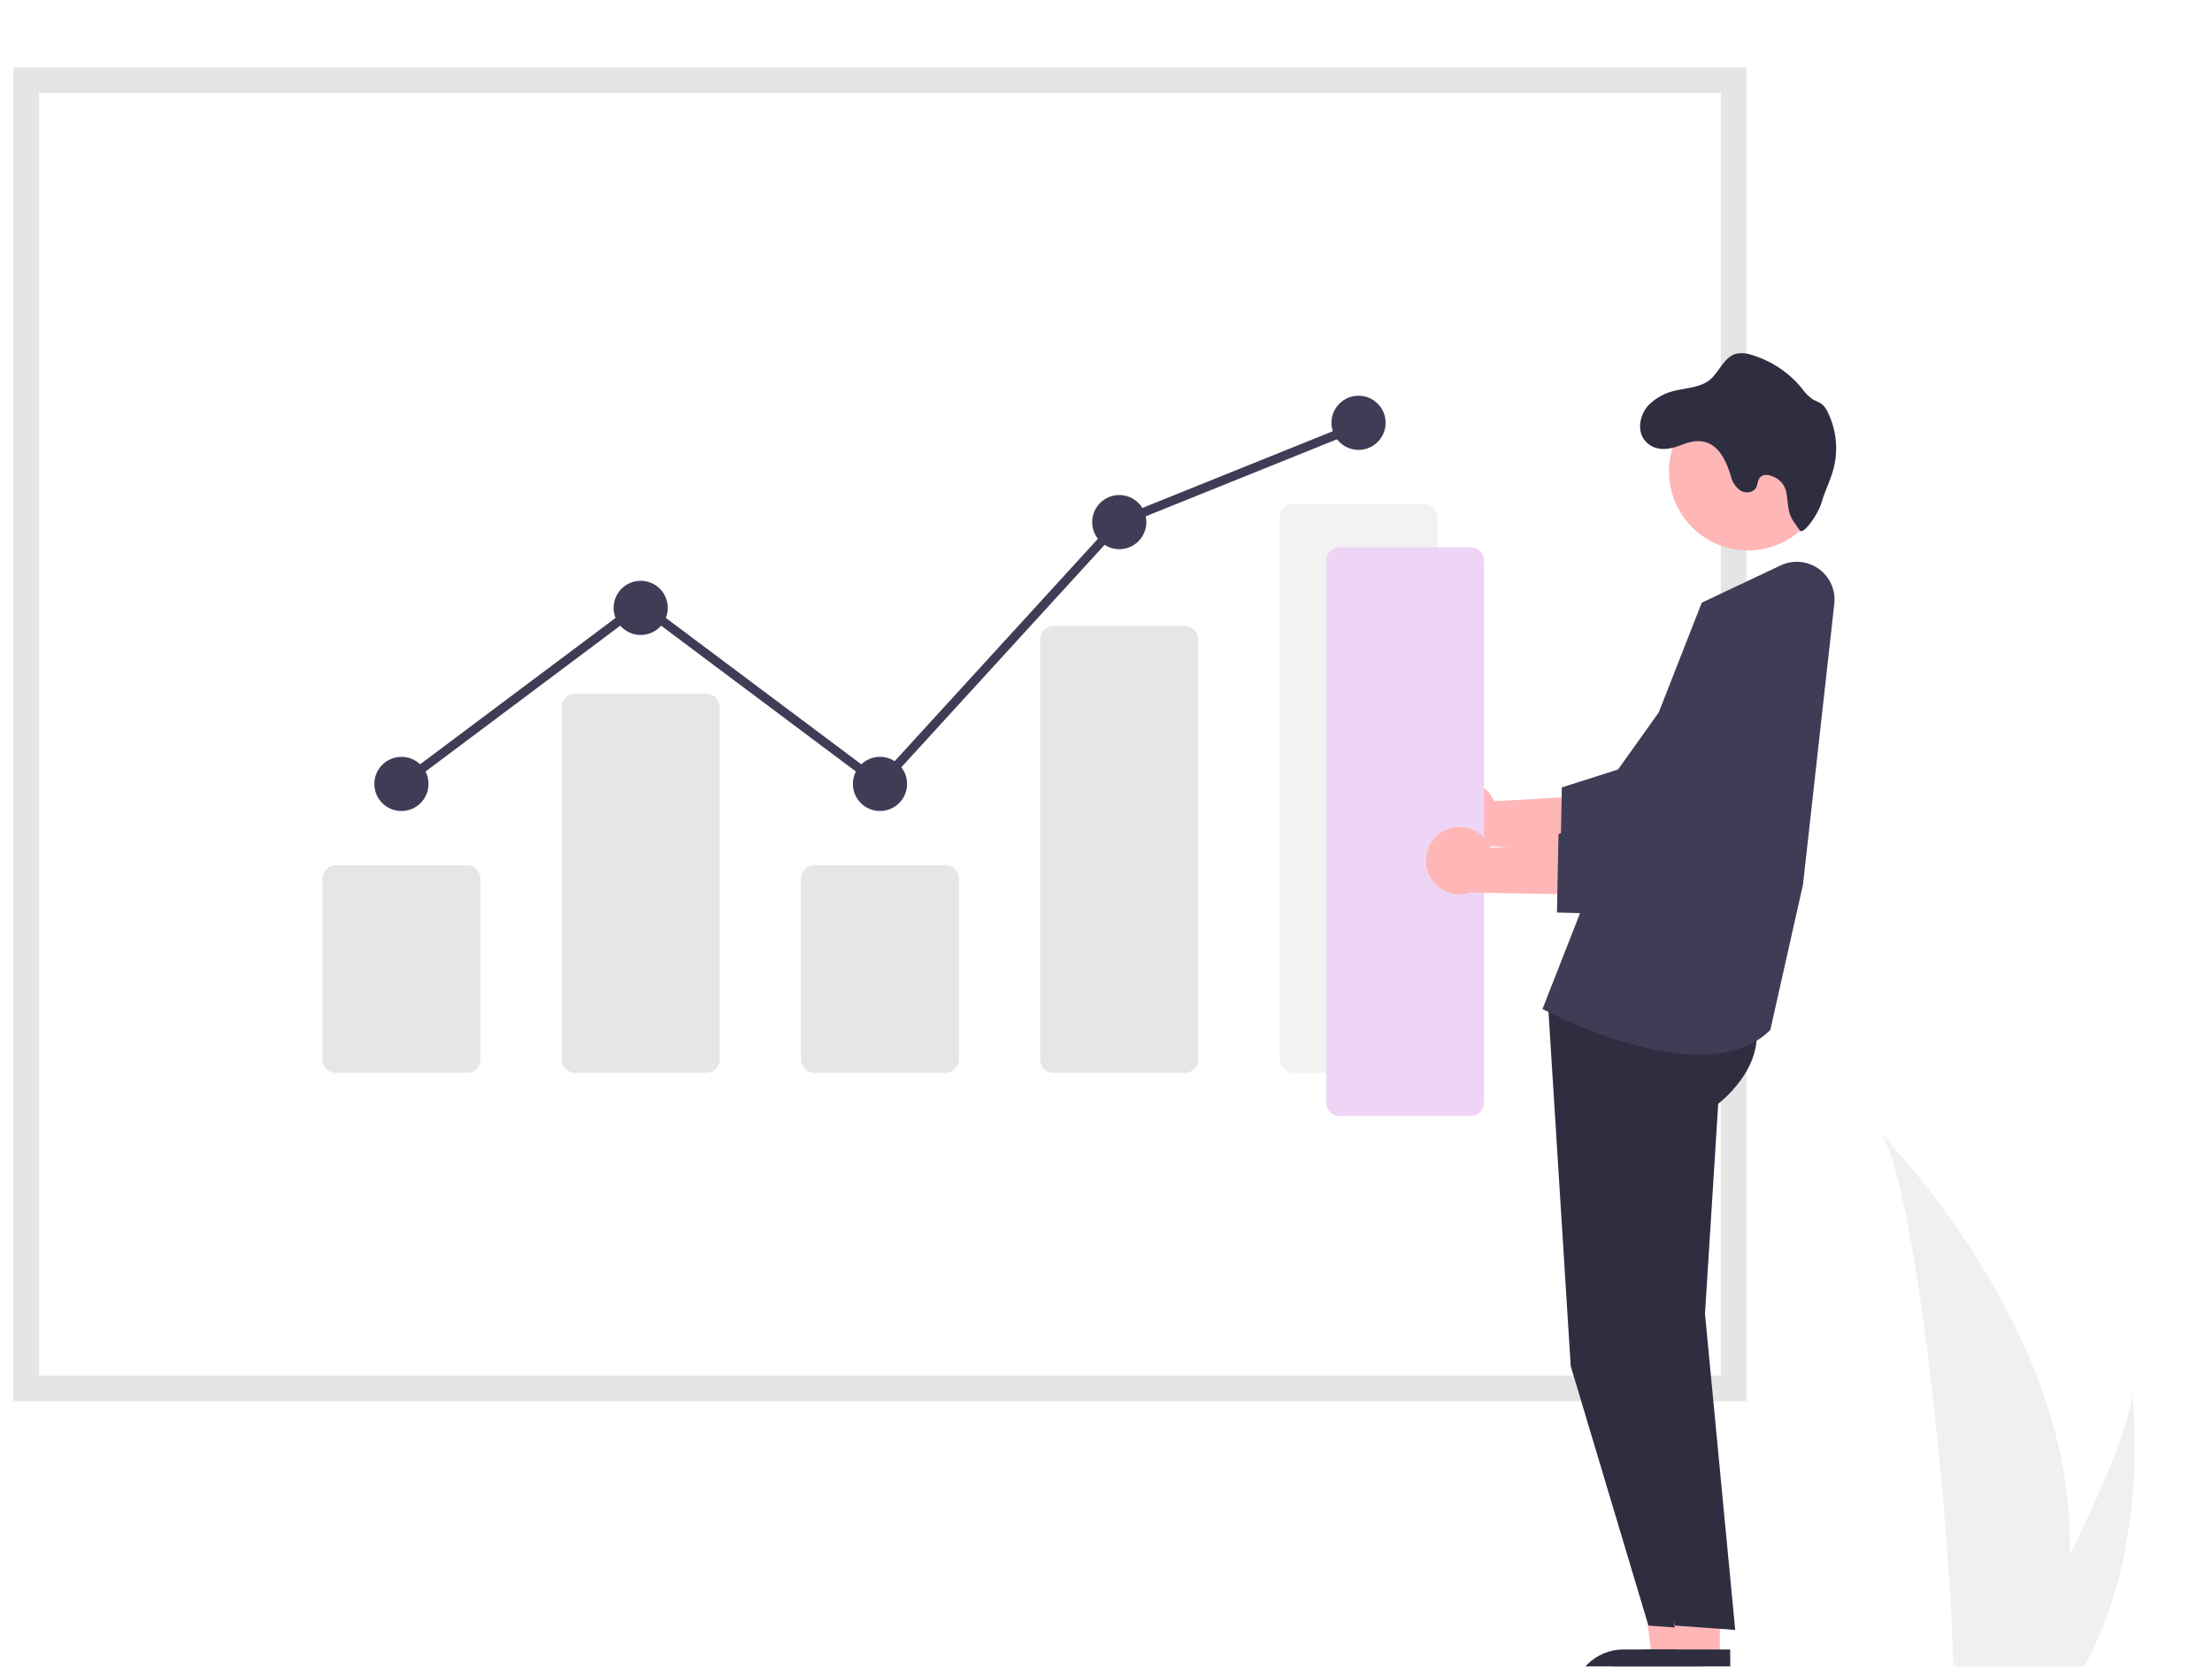 <svg width="657" height="495" viewBox="0 0 657 495" fill="none" xmlns="http://www.w3.org/2000/svg">
<g clip-path="url(#clip0)" filter="url(#filter0_ddddd)">
<path d="M614.759 441.817C614.365 456.497 611.905 471.049 607.452 485.043C607.353 485.368 607.243 485.688 607.137 486.013H579.871C579.899 485.722 579.929 485.397 579.958 485.043C581.776 464.147 571.39 338.484 558.857 316.735C559.955 318.499 616.873 375.42 614.759 441.817Z" fill="#F0F0F0"/>
<path d="M612.713 485.043C612.485 485.368 612.248 485.693 612.005 486.013H591.55C591.705 485.736 591.885 485.412 592.093 485.043C595.472 478.946 605.474 460.716 614.757 441.817C624.73 421.507 633.888 400.427 633.117 392.798C633.356 394.518 640.26 446.974 612.713 485.043Z" fill="#F0F0F0"/>
<path d="M518.737 396.173H4V0H518.737V396.173Z" fill="white"/>
<path d="M518.737 396.173H4V0H518.737V396.173ZM11.605 388.569H511.132V7.604H11.605V388.569Z" fill="#E5E5E5"/>
<path d="M138.714 298.639H99.742C98.687 298.638 97.675 298.218 96.929 297.472C96.183 296.726 95.763 295.714 95.762 294.659V240.946C95.763 239.891 96.183 238.88 96.929 238.134C97.675 237.388 98.687 236.968 99.742 236.967H138.714C139.769 236.968 140.781 237.388 141.527 238.134C142.274 238.88 142.693 239.891 142.695 240.946V294.659C142.693 295.714 142.274 296.726 141.527 297.472C140.781 298.218 139.769 298.638 138.714 298.639Z" fill="#E6E6E6"/>
<path d="M209.784 298.639H170.813C169.757 298.638 168.746 298.218 167.999 297.472C167.253 296.726 166.833 295.714 166.832 294.659V190C166.833 188.945 167.253 187.933 167.999 187.187C168.746 186.441 169.757 186.021 170.813 186.02H209.784C210.84 186.021 211.851 186.441 212.598 187.187C213.344 187.933 213.764 188.945 213.765 190V294.659C213.764 295.714 213.344 296.726 212.598 297.472C211.851 298.218 210.84 298.638 209.784 298.639Z" fill="#E6E6E6"/>
<path d="M280.855 298.639H241.883C240.828 298.638 239.816 298.218 239.07 297.472C238.323 296.726 237.904 295.714 237.902 294.659V240.946C237.904 239.891 238.323 238.88 239.07 238.134C239.816 237.388 240.828 236.968 241.883 236.967H280.855C281.91 236.968 282.922 237.388 283.668 238.134C284.414 238.88 284.834 239.891 284.835 240.946V294.659C284.834 295.714 284.414 296.726 283.668 297.472C282.922 298.218 281.91 298.638 280.855 298.639Z" fill="#E6E6E6"/>
<path d="M351.924 298.639H312.952C311.921 298.661 310.923 298.274 310.177 297.562C309.431 296.849 308.997 295.871 308.972 294.84V169.709C308.997 168.678 309.431 167.699 310.177 166.987C310.923 166.275 311.921 165.888 312.952 165.91H351.924C352.955 165.888 353.953 166.275 354.699 166.987C355.446 167.699 355.879 168.678 355.905 169.709V294.84C355.879 295.871 355.446 296.849 354.7 297.562C353.953 298.274 352.955 298.661 351.924 298.639Z" fill="#E6E6E6"/>
<path d="M422.994 298.639H384.023C382.967 298.638 381.956 298.218 381.209 297.472C380.463 296.726 380.043 295.714 380.042 294.659V133.691C380.043 132.635 380.463 131.624 381.209 130.878C381.956 130.132 382.967 129.712 384.023 129.711H422.994C424.05 129.712 425.061 130.132 425.808 130.878C426.554 131.624 426.974 132.635 426.975 133.691V294.659C426.974 295.714 426.554 296.726 425.808 297.472C425.061 298.218 424.05 298.638 422.994 298.639Z" fill="#F2F2F2"/>
<path d="M119.228 220.878C123.672 220.878 127.274 217.277 127.274 212.834C127.274 208.392 123.672 204.79 119.228 204.79C114.785 204.79 111.183 208.392 111.183 212.834C111.183 217.277 114.785 220.878 119.228 220.878Z" fill="#3F3D56"/>
<path d="M190.299 168.591C194.742 168.591 198.344 164.99 198.344 160.547C198.344 156.104 194.742 152.503 190.299 152.503C185.855 152.503 182.253 156.104 182.253 160.547C182.253 164.99 185.855 168.591 190.299 168.591Z" fill="#3F3D56"/>
<path d="M261.369 220.878C265.812 220.878 269.415 217.277 269.415 212.834C269.415 208.392 265.812 204.79 261.369 204.79C256.925 204.79 253.323 208.392 253.323 212.834C253.323 217.277 256.925 220.878 261.369 220.878Z" fill="#3F3D56"/>
<path d="M332.438 143.118C336.882 143.118 340.484 139.516 340.484 135.074C340.484 130.631 336.882 127.03 332.438 127.03C327.995 127.03 324.393 130.631 324.393 135.074C324.393 139.516 327.995 143.118 332.438 143.118Z" fill="#3F3D56"/>
<path d="M403.509 113.623C407.952 113.623 411.554 110.021 411.554 105.578C411.554 101.136 407.952 97.534 403.509 97.534C399.065 97.534 395.463 101.136 395.463 105.578C395.463 110.021 399.065 113.623 403.509 113.623Z" fill="#3F3D56"/>
<path d="M261.538 214.636L190.298 161.287L120.033 213.907L118.425 211.761L190.298 157.936L261.199 211.032L331.655 133.944L331.937 133.83L403.007 105.2L404.01 107.687L333.222 136.203L261.538 214.636Z" fill="#3F3D56"/>
<path d="M502.923 473.864L490.818 473.863L485.059 427.179L502.926 427.18L502.923 473.864Z" fill="#FFB6B6"/>
<path d="M506.01 485.597L466.977 485.595V485.102C466.977 481.073 468.578 477.209 471.427 474.361C474.276 471.512 478.14 469.912 482.17 469.911H482.171L506.011 469.912L506.01 485.597Z" fill="#2F2E41"/>
<path d="M459.66 276.267L466.533 385.749L489.608 462.812L507.486 464.107L498.508 370.187L502.445 307.815C502.445 307.815 521.104 293.908 510.787 277.167L459.66 276.267Z" fill="#2F2E41"/>
<path d="M510.823 473.864L498.717 473.863L492.958 427.179L510.825 427.18L510.823 473.864Z" fill="#FFB6B6"/>
<path d="M513.91 485.597L474.876 485.595V485.102C474.876 481.073 476.477 477.209 479.326 474.361C482.175 471.512 486.04 469.912 490.069 469.911H490.07L513.91 469.912L513.91 485.597Z" fill="#2F2E41"/>
<path d="M467.56 276.267L474.432 385.749L497.507 462.812L515.385 464.107L506.408 370.187L510.344 307.815C510.344 307.815 529.004 293.908 518.687 277.167L467.56 276.267Z" fill="#2F2E41"/>
<path d="M504.816 293.221C484.201 293.221 459.938 280.625 458.532 279.885L458.141 279.679L505.454 158.997L528.887 147.93C530.691 147.077 532.69 146.722 534.677 146.9C536.665 147.078 538.569 147.784 540.193 148.943C541.816 150.103 543.101 151.675 543.914 153.497C544.728 155.319 545.04 157.325 544.819 159.307L535.52 242.711L525.814 285.908L525.711 286.01C520.354 291.302 512.861 293.221 504.816 293.221Z" fill="#3F3D56"/>
<path d="M429.21 213.332C430.436 212.555 431.818 212.056 433.257 211.87C434.697 211.684 436.16 211.816 437.543 212.257C438.926 212.698 440.196 213.437 441.262 214.421C442.329 215.405 443.167 216.612 443.717 217.955L478.95 216.03L469.705 231.863L437.665 231.263C435.347 232.037 432.825 231.934 430.578 230.974C428.331 230.013 426.514 228.262 425.472 226.052C424.43 223.842 424.235 221.326 424.924 218.982C425.613 216.637 427.138 214.627 429.21 213.332Z" fill="#FFB6B6"/>
<path d="M498.74 238.115L463.432 237.214L463.887 213.862L480.583 208.549L507.97 170.145C509.341 168.222 511.084 166.593 513.096 165.355C515.107 164.118 517.347 163.296 519.681 162.938C522.016 162.58 524.399 162.694 526.689 163.274C528.979 163.853 531.13 164.885 533.014 166.309C534.898 167.734 536.477 169.522 537.658 171.567C538.839 173.612 539.598 175.873 539.89 178.217C540.182 180.561 540.001 182.939 539.358 185.211C538.714 187.484 537.622 189.604 536.145 191.447L498.74 238.115Z" fill="#3F3D56"/>
<path d="M519.184 143.483C532.141 143.483 542.645 132.981 542.645 120.026C542.645 107.071 532.141 96.569 519.184 96.569C506.227 96.569 495.723 107.071 495.723 120.026C495.723 132.981 506.227 143.483 519.184 143.483Z" fill="#FFB6B6"/>
<path d="M489.502 100.478C491.87 98.051 494.947 96.437 498.29 95.868C501.549 95.167 505.123 94.95 507.73 92.906C510.692 90.546 511.996 86.064 515.63 85.067C517.21 84.75 518.848 84.88 520.359 85.442C526.166 87.194 531.321 90.63 535.171 95.315C536.078 96.657 537.234 97.814 538.577 98.721C539.38 99.061 540.165 99.443 540.927 99.866C541.764 100.526 542.422 101.385 542.843 102.364C545.463 107.652 546.067 113.713 544.541 119.414C543.633 122.78 541.994 125.9 541.026 129.286C540.058 132.672 535.583 139.114 534.536 137.515C533.49 135.915 532.147 134.425 531.574 132.578C530.457 128.947 531.466 125.293 528.624 122.77C526.866 121.21 523.687 120.164 522.492 122.178C522.018 122.958 522.048 123.945 521.643 124.755C520.843 126.334 518.533 126.65 517.002 125.742C515.527 124.724 514.49 123.187 514.099 121.437C511.798 113.658 507.878 108.761 499.554 112.088C496.454 113.332 492.8 114.171 489.818 112.039C485.888 109.235 486.688 103.677 489.502 100.478Z" fill="#2F2E41"/>
<path d="M436.819 311.473H397.847C396.792 311.472 395.78 311.052 395.034 310.306C394.287 309.56 393.867 308.549 393.866 307.494V146.525C393.867 145.47 394.287 144.458 395.034 143.712C395.78 142.966 396.792 142.546 397.847 142.545H436.819C437.874 142.546 438.886 142.966 439.632 143.712C440.378 144.458 440.798 145.47 440.799 146.525V307.494C440.798 308.549 440.378 309.56 439.632 310.306C438.886 311.052 437.874 311.472 436.819 311.473Z" fill="#EFD5F5"/>
<path d="M428.223 227.153C429.449 226.376 430.83 225.877 432.27 225.691C433.71 225.506 435.173 225.638 436.556 226.079C437.939 226.519 439.208 227.258 440.275 228.242C441.342 229.227 442.179 230.433 442.729 231.776L477.962 229.852L468.718 245.684L436.677 245.084C434.359 245.859 431.838 245.756 429.59 244.795C427.343 243.835 425.526 242.084 424.484 239.873C423.442 237.663 423.247 235.147 423.936 232.803C424.625 230.459 426.151 228.448 428.223 227.153H428.223Z" fill="#FFB6B6"/>
<path d="M497.753 251.937L462.444 251.036L462.9 227.684L479.596 222.371L506.982 183.966C508.354 182.043 510.097 180.415 512.108 179.177C514.12 177.939 516.359 177.117 518.694 176.759C521.029 176.402 523.412 176.516 525.702 177.095C527.992 177.674 530.143 178.706 532.027 180.131C533.911 181.555 535.49 183.343 536.671 185.388C537.852 187.434 538.611 189.695 538.903 192.038C539.195 194.382 539.014 196.76 538.37 199.033C537.727 201.305 536.635 203.425 535.157 205.268L497.753 251.937Z" fill="#3F3D56"/>
<path d="M652.012 487H275.803C275.673 487 275.544 486.975 275.424 486.926C275.304 486.876 275.195 486.804 275.103 486.712C275.011 486.62 274.938 486.511 274.888 486.391C274.838 486.271 274.812 486.143 274.812 486.013C274.812 485.883 274.838 485.754 274.888 485.634C274.938 485.514 275.011 485.405 275.103 485.314C275.195 485.222 275.304 485.149 275.424 485.1C275.544 485.05 275.673 485.025 275.803 485.026H652.012C652.142 485.025 652.271 485.05 652.391 485.1C652.511 485.149 652.621 485.222 652.713 485.314C652.805 485.405 652.878 485.514 652.927 485.634C652.977 485.754 653.003 485.883 653.003 486.013C653.003 486.143 652.977 486.271 652.927 486.391C652.878 486.511 652.805 486.62 652.713 486.712C652.621 486.804 652.511 486.876 652.391 486.926C652.271 486.975 652.142 487 652.012 487Z" fill="#CACACA"/>
</g>
<defs>
<filter id="filter0_ddddd" x="0" y="0" width="657" height="495" filterUnits="userSpaceOnUse" color-interpolation-filters="sRGB">
<feFlood flood-opacity="0" result="BackgroundImageFix"/>
<feColorMatrix in="SourceAlpha" type="matrix" values="0 0 0 0 0 0 0 0 0 0 0 0 0 0 0 0 0 0 127 0" result="hardAlpha"/>
<feOffset dy="4"/>
<feGaussianBlur stdDeviation="2"/>
<feComposite in2="hardAlpha" operator="out"/>
<feColorMatrix type="matrix" values="0 0 0 0 0 0 0 0 0 0 0 0 0 0 0 0 0 0 0.25 0"/>
<feBlend mode="normal" in2="BackgroundImageFix" result="effect1_dropShadow"/>
<feColorMatrix in="SourceAlpha" type="matrix" values="0 0 0 0 0 0 0 0 0 0 0 0 0 0 0 0 0 0 127 0" result="hardAlpha"/>
<feOffset dy="4"/>
<feGaussianBlur stdDeviation="2"/>
<feComposite in2="hardAlpha" operator="out"/>
<feColorMatrix type="matrix" values="0 0 0 0 0 0 0 0 0 0 0 0 0 0 0 0 0 0 0.25 0"/>
<feBlend mode="normal" in2="effect1_dropShadow" result="effect2_dropShadow"/>
<feColorMatrix in="SourceAlpha" type="matrix" values="0 0 0 0 0 0 0 0 0 0 0 0 0 0 0 0 0 0 127 0" result="hardAlpha"/>
<feOffset dy="4"/>
<feGaussianBlur stdDeviation="2"/>
<feComposite in2="hardAlpha" operator="out"/>
<feColorMatrix type="matrix" values="0 0 0 0 0 0 0 0 0 0 0 0 0 0 0 0 0 0 0.25 0"/>
<feBlend mode="normal" in2="effect2_dropShadow" result="effect3_dropShadow"/>
<feColorMatrix in="SourceAlpha" type="matrix" values="0 0 0 0 0 0 0 0 0 0 0 0 0 0 0 0 0 0 127 0" result="hardAlpha"/>
<feOffset dy="4"/>
<feGaussianBlur stdDeviation="2"/>
<feComposite in2="hardAlpha" operator="out"/>
<feColorMatrix type="matrix" values="0 0 0 0 0 0 0 0 0 0 0 0 0 0 0 0 0 0 0.25 0"/>
<feBlend mode="normal" in2="effect3_dropShadow" result="effect4_dropShadow"/>
<feColorMatrix in="SourceAlpha" type="matrix" values="0 0 0 0 0 0 0 0 0 0 0 0 0 0 0 0 0 0 127 0" result="hardAlpha"/>
<feOffset dy="4"/>
<feGaussianBlur stdDeviation="2"/>
<feComposite in2="hardAlpha" operator="out"/>
<feColorMatrix type="matrix" values="0 0 0 0 0 0 0 0 0 0 0 0 0 0 0 0 0 0 0.25 0"/>
<feBlend mode="normal" in2="effect4_dropShadow" result="effect5_dropShadow"/>
<feBlend mode="normal" in="SourceGraphic" in2="effect5_dropShadow" result="shape"/>
</filter>
<clipPath id="clip0">
<rect width="649" height="487" fill="white" transform="translate(4)"/>
</clipPath>
</defs>
</svg>
